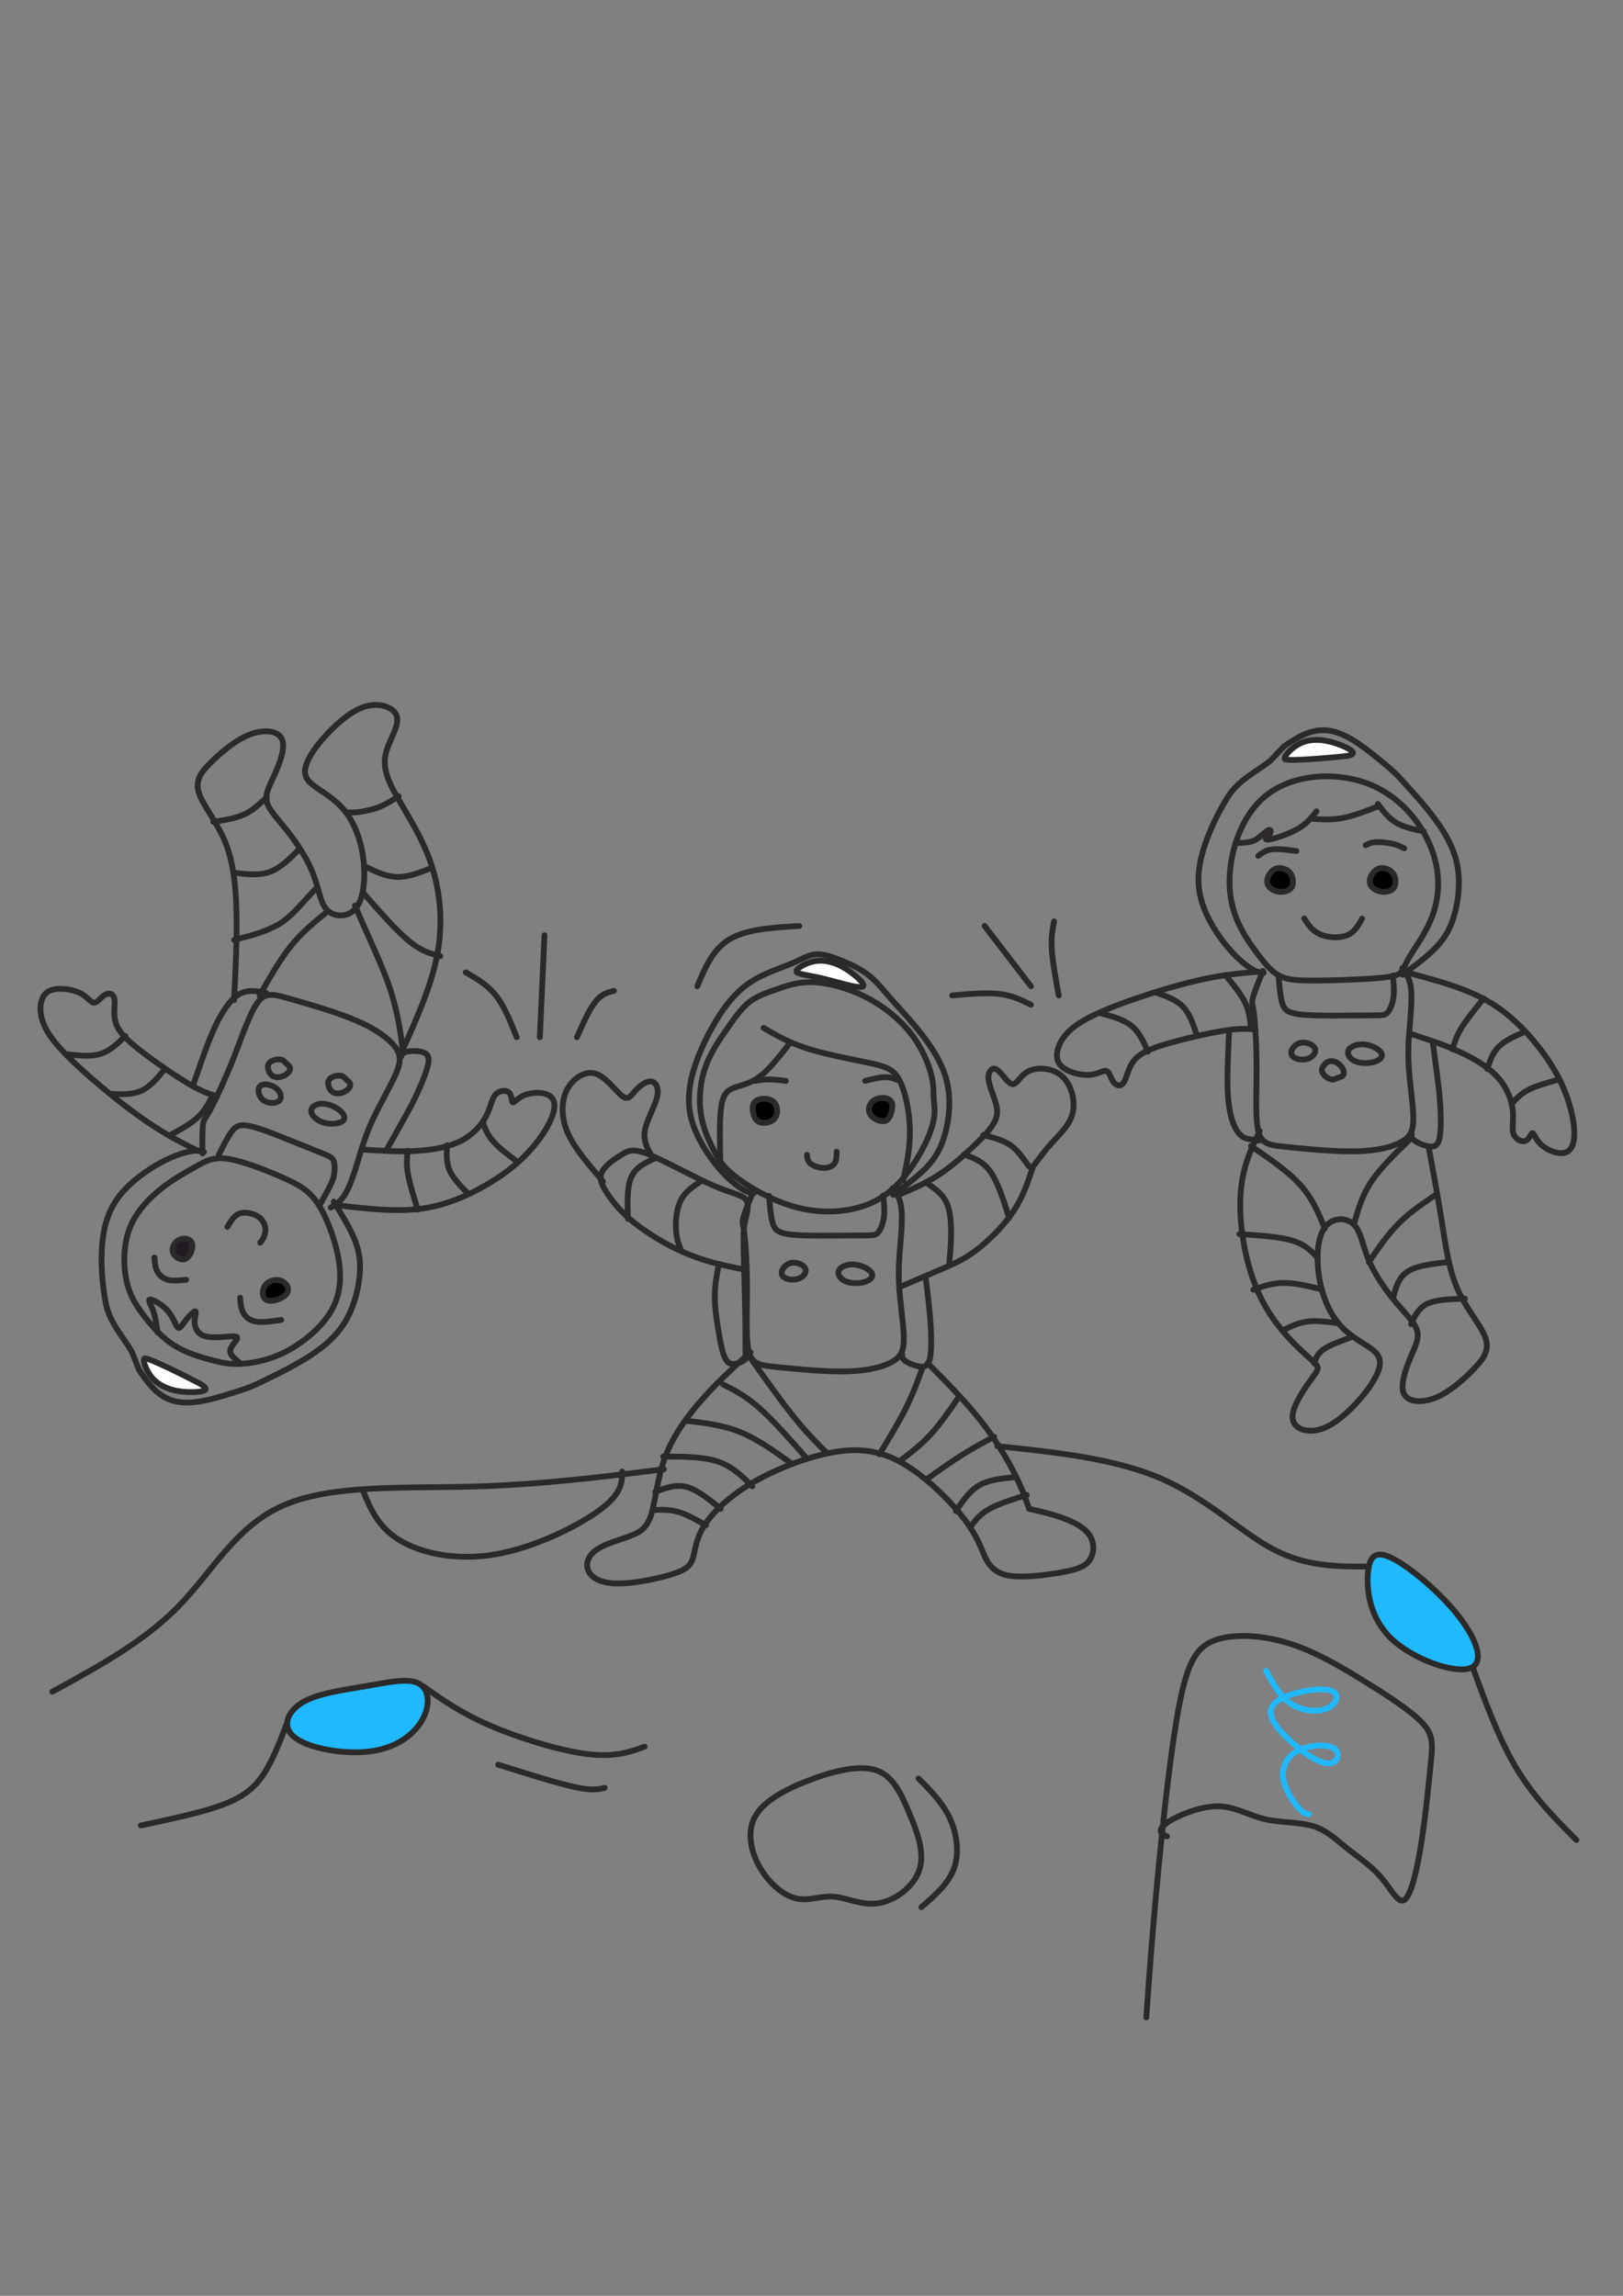<?xml version="1.0" encoding="UTF-8"?>
<!DOCTYPE svg PUBLIC "-//W3C//DTD SVG 1.1//EN" "http://www.w3.org/Graphics/SVG/1.1/DTD/svg11.dtd">
<!-- Creator: CorelDRAW X7 -->
<svg xmlns="http://www.w3.org/2000/svg" xml:space="preserve" width="210mm" height="297mm" version="1.1" style="shape-rendering:geometricPrecision; text-rendering:geometricPrecision; image-rendering:optimizeQuality; fill-rule:evenodd; clip-rule:evenodd"
viewBox="0 0 21000 29700"
 xmlns:xlink="http://www.w3.org/1999/xlink">
 <rect x="0" y="0" width="21000" height="29700" fill="#808080" stroke="none"/>
 <defs>
  <style type="text/css">
   <![CDATA[
    .str0 {stroke:#2B2A29;stroke-width:75;stroke-linecap:round;stroke-linejoin:round}
    .str1 {stroke:#20B9FD;stroke-width:75;stroke-linecap:round;stroke-linejoin:round}
    .fil0 {fill:none}
    .fil4 {fill:#1F1B20}
    .fil3 {fill:black}
    .fil2 {fill:#20B9FD}
    .fil1 {fill:white}
   ]]>
  </style>
 </defs>
 <g id="Слой_x0020_1">
  <g id="_2904596949968">
   <path class="fil0 str0" d="M9758 15433c-35,0 -69,0 -145,-44 -75,-45 -192,-134 -320,-286 -129,-153 -269,-370 -335,-583 -66,-214 -56,-425 13,-664 69,-238 198,-505 331,-711 132,-206 267,-352 433,-455 166,-103 362,-164 501,-223 139,-58 221,-115 322,-122 100,-7 220,36 340,86 121,50 244,107 348,191 105,84 191,195 295,314 105,119 227,244 364,418 138,174 290,395 348,644 59,249 23,525 -40,721 -62,197 -151,313 -265,423 -114,109 -253,212 -391,315"/>
   <path class="fil0 str0" d="M9693 12965c102,-80 223,-121 356,-167 133,-47 279,-99 477,-91 198,8 448,75 677,192 229,117 438,285 584,473 146,187 228,394 264,536 35,143 24,222 31,315 8,93 33,200 -40,406 -73,206 -245,510 -443,707 -198,197 -421,286 -660,321 -240,34 -495,14 -753,-74 -259,-88 -522,-243 -681,-370 -160,-127 -217,-227 -280,-353 -63,-126 -133,-279 -158,-463 -26,-183 -8,-398 59,-589 67,-191 183,-358 283,-501 100,-143 183,-262 284,-342z"/>
   <path class="fil0 str0" d="M9747 15408c-55,137 -111,274 -130,346 -19,72 -1,79 16,225 18,145 34,429 33,730 -1,301 -19,619 25,783 44,163 152,172 388,196 237,23 602,61 883,53 280,-7 474,-60 589,-128 114,-68 148,-151 143,-326 -5,-176 -49,-443 -61,-669 -12,-227 8,-413 22,-584 14,-171 22,-327 3,-435 -18,-108 -63,-168 -108,-228"/>
   <path class="fil0 str0" d="M9951 15470c10,129 20,258 44,344 24,86 62,129 192,150 129,22 351,22 545,21 195,-1 362,-2 462,-3 101,0 136,0 169,-39 33,-38 64,-116 75,-201 10,-86 0,-180 -10,-275"/>
   <path class="fil0 str0" d="M10225 16340c-75,22 -129,104 -105,155 24,52 127,72 201,51 75,-22 122,-86 98,-137 -25,-52 -120,-90 -194,-69z"/>
   <path class="fil0 str0" d="M11065 16360c-92,-11 -182,22 -209,71 -26,48 11,111 81,143 70,32 174,33 248,11 75,-22 120,-66 95,-114 -25,-48 -122,-101 -215,-111z"/>
   <path class="fil0 str0" d="M11642 15451c159,-67 318,-135 472,-232 154,-96 302,-223 435,-346 133,-123 251,-241 308,-339 57,-98 54,-176 24,-274 -29,-99 -84,-218 -91,-304 -7,-86 35,-138 81,-130 45,8 93,76 138,129 44,52 85,90 128,59 44,-31 91,-130 204,-170 114,-41 294,-23 409,86 115,109 165,310 130,465 -36,155 -157,266 -256,374 -100,109 -178,216 -223,277 -46,61 -59,76 -101,25 -41,-52 -111,-170 -212,-246 -101,-75 -233,-108 -365,-141"/>
   <path class="fil0 str0" d="M11658 16642c200,-85 401,-170 561,-240 160,-70 280,-125 432,-244 152,-118 336,-300 460,-485 124,-185 187,-375 250,-564"/>
   <path class="fil0 str0" d="M9645 16427c-166,-33 -333,-66 -503,-118 -169,-51 -342,-121 -518,-217 -176,-96 -355,-217 -488,-333 -133,-117 -219,-228 -283,-327 -64,-98 -105,-184 -65,-269 40,-85 162,-169 254,-225 92,-57 155,-85 367,2 211,87 573,289 820,397 248,107 381,120 426,187 46,67 4,188 -17,290 -21,103 -20,186 -14,428 6,241 17,640 20,888 3,247 -1,343 3,393 4,50 16,55 -25,79 -41,25 -136,70 -197,24 -61,-45 -89,-181 -117,-342 -29,-160 -58,-345 -59,-505 0,-160 26,-294 53,-429"/>
   <path class="fil0 str0" d="M11977 16522c22,182 45,365 59,536 13,172 17,333 7,443 -10,111 -34,170 -100,178 -66,8 -173,-35 -224,-70 -52,-35 -48,-61 -45,-88"/>
   <path class="fil0 str0" d="M13316 19519c-48,-138 -96,-275 -195,-468 -98,-192 -247,-440 -442,-685 -195,-245 -435,-489 -676,-732"/>
   <path class="fil0 str0" d="M9711 17493c-207,186 -414,372 -611,594 -198,221 -385,477 -490,753 -105,276 -128,572 -182,747 -54,176 -139,232 -271,282 -131,51 -309,96 -421,168 -113,72 -160,171 -131,263 29,91 133,175 351,184 218,9 550,-58 741,-119 191,-60 241,-116 270,-212 28,-96 35,-232 133,-396 98,-165 288,-358 562,-531 275,-172 634,-324 969,-407 335,-82 645,-94 973,70 328,164 674,506 865,753 191,247 226,400 285,518 60,118 144,200 317,226 174,25 436,-7 629,-39 194,-33 318,-65 386,-148 69,-84 81,-217 23,-320 -59,-104 -188,-177 -332,-232 -144,-55 -303,-92 -461,-128"/>
   <path class="fil0 str0" d="M8434 14958c-57,-99 -114,-199 -90,-334 24,-136 129,-308 158,-432 29,-123 -17,-197 -81,-202 -63,-5 -145,59 -202,122 -57,64 -89,127 -169,67 -79,-60 -206,-243 -340,-288 -135,-44 -277,51 -354,172 -77,121 -88,269 -67,403 22,133 78,253 169,387 91,134 218,282 344,431"/>
   <path class="fil0 str0" d="M8445 19536c106,-6 212,-11 327,22 115,32 239,103 362,174"/>
   <path class="fil0 str0" d="M12557 19751c60,-80 120,-160 241,-228 121,-69 304,-126 487,-183"/>
   <path class="fil0 str0" d="M8479 19300c131,-51 262,-101 403,-65 141,37 292,160 443,284"/>
   <path class="fil0 str0" d="M8581 18843c256,0 513,0 705,64 192,64 320,193 448,321"/>
   <path class="fil0 str0" d="M8873 18379c239,28 477,55 706,148 229,93 448,252 668,410"/>
   <path class="fil0 str0" d="M12368 19549c88,-130 176,-261 302,-334 127,-73 293,-89 459,-105"/>
   <path class="fil0 str0" d="M9718 17579c194,273 388,546 549,746 161,201 289,329 417,457"/>
   <path class="fil0 str0" d="M11931 17709c-59,163 -119,326 -211,510 -92,184 -217,390 -342,595"/>
   <path class="fil0 str0" d="M11660 18888c131,-100 261,-199 386,-336 124,-136 243,-310 362,-483"/>
   <path class="fil0 str0" d="M9355 17910c144,72 288,144 469,304 181,160 399,408 617,656"/>
   <path class="fil0 str0" d="M11999 19129c155,-110 311,-220 455,-311 144,-90 277,-161 409,-232"/>
   <path class="fil0 str0" d="M12475 14936c121,43 243,85 340,222 97,136 169,367 242,597"/>
   <path class="fil0 str0" d="M11976 15295c109,72 218,144 274,271 56,127 59,308 55,445 -3,137 -13,230 -23,323"/>
   <path class="fil0 str0" d="M8462 14990c-119,56 -239,111 -295,241 -56,129 -49,333 -42,537"/>
   <path class="fil0 str0" d="M9072 15280c-104,68 -208,137 -265,252 -58,115 -68,278 -59,392 9,115 37,181 65,248"/>
   <path class="fil1 str0" d="M10305 12567c6,34 117,41 278,77 160,35 370,100 481,119 112,19 126,-6 91,-53 -34,-47 -118,-116 -194,-166 -77,-50 -147,-82 -223,-100 -75,-19 -156,-24 -247,3 -91,27 -191,87 -186,120z"/>
   <path class="fil0 str0" d="M16351 12586c-34,0 -69,0 -144,-45 -76,-44 -192,-133 -321,-286 -128,-152 -269,-369 -334,-583 -66,-213 -57,-424 13,-663 69,-238 198,-505 330,-711 134,-208 355,-311 537,-452 20,-15 168,-180 188,-195 408,-286 645,-293 1145,109 104,84 266,210 370,329 104,118 226,244 364,418 137,173 290,395 348,644 58,248 22,525 -40,721 -63,197 -152,313 -265,423 -114,109 -253,212 -392,315"/>
   <path class="fil0 str0" d="M16341 12561c-56,137 -111,274 -130,346 -19,72 -1,79 16,225 17,145 33,429 32,730 -1,301 -19,619 25,783 45,163 152,172 389,195 236,24 602,61 882,54 280,-7 475,-60 589,-128 114,-68 148,-151 143,-326 -5,-176 -49,-443 -61,-670 -12,-226 8,-412 22,-583 14,-171 22,-327 4,-435 -19,-108 -64,-168 -109,-228"/>
   <path class="fil0 str0" d="M16544 12623c10,129 20,258 44,344 24,86 62,129 192,150 130,22 352,22 546,21 194,-1 361,-2 462,-3 101,-1 135,0 168,-39 33,-38 65,-116 75,-202 11,-85 1,-180 -10,-274"/>
   <path class="fil0 str0" d="M16818 13493c-75,22 -129,104 -104,155 24,51 126,72 201,51 74,-22 121,-86 97,-138 -24,-51 -119,-90 -194,-68z"/>
   <path class="fil0 str0" d="M17659 13512c-93,-10 -183,23 -209,71 -26,48 10,112 80,144 70,32 174,32 249,11 74,-22 120,-66 95,-114 -26,-49 -122,-102 -215,-112z"/>
   <path class="fil0 str0" d="M18540 13495c23,182 76,545 89,716 14,172 18,333 7,443 -10,110 -34,170 -99,178 -66,8 -173,-36 -225,-70 -51,-35 -48,-62 -44,-88"/>
   <path class="fil1 str0" d="M16624 9819c19,38 696,-26 783,-37 112,-14 118,-43 71,-77 -47,-35 -146,-76 -234,-101 -88,-25 -165,-35 -243,-31 -77,5 -156,24 -235,77 -79,53 -157,139 -142,169z"/>
   <path class="fil0 str0" d="M17113 13808c-27,48 10,112 80,144 70,32 77,2 151,-20 147,-42 -108,-348 -231,-124z"/>
   <path class="fil0 str0" d="M16276 12571c-230,20 -459,40 -759,108 -300,67 -669,182 -964,289 -295,108 -515,208 -654,315 -140,107 -200,222 -218,317 -17,95 8,170 93,225 85,55 229,90 334,80 105,-10 170,-65 210,-50 40,15 55,100 92,147 38,48 98,58 135,-5 38,-62 53,-197 143,-294 90,-98 254,-158 482,-220 227,-63 517,-128 707,-155 189,-28 279,-18 369,-8"/>
   <path class="fil0 str0" d="M18224 12586c260,70 520,140 750,232 229,93 429,208 636,400 208,192 422,462 560,729 137,268 197,532 200,705 2,172 -53,252 -143,264 -90,13 -215,-42 -287,-109 -72,-68 -92,-148 -112,-148 -20,0 -40,80 -90,100 -50,20 -130,-20 -155,-92 -25,-73 5,-178 -10,-310 -15,-132 -75,-292 -200,-427 -125,-135 -315,-245 -509,-332 -195,-88 -395,-153 -595,-218"/>
   <path class="fil0 str0" d="M15902 13365c-5,110 -10,220 -15,368 -5,147 -10,332 7,504 18,172 57,332 135,423 77,92 151,73 266,95"/>
   <path class="fil0 str0" d="M14253 13111c145,40 290,80 390,162 100,82 155,207 210,332"/>
   <path class="fil0 str0" d="M14957 12841c130,45 260,90 348,180 87,90 132,225 177,359"/>
   <path class="fil0 str0" d="M15857 12616c99,120 199,240 254,355 55,115 65,225 75,334"/>
   <path class="fil0 str0" d="M19573 14265c55,-60 110,-120 210,-170 100,-50 244,-90 389,-130"/>
   <path class="fil0 str0" d="M19243 13830c35,-105 70,-210 150,-290 80,-80 205,-135 330,-190"/>
   <path class="fil0 str0" d="M18794 13575c25,-85 50,-170 117,-279 68,-110 177,-245 287,-380"/>
   <path class="fil0 str0" d="M16299 14632c-118,244 -235,489 -250,869 -15,379 72,894 261,1281 188,387 478,647 623,777 145,130 145,130 56,252 -88,122 -266,367 -265,520 2,152 182,212 360,159 179,-52 356,-217 485,-359 128,-143 208,-263 253,-367 45,-105 55,-195 -35,-280 -90,-85 -280,-165 -424,-315 -145,-150 -245,-369 -289,-617 -45,-248 -34,-524 61,-664 95,-140 274,-144 373,-56 99,88 119,268 197,457 78,190 215,388 344,544 129,155 251,268 285,374 34,106 -21,206 -85,358 -63,152 -136,357 -83,466 53,110 232,123 411,50 179,-73 359,-232 489,-367 130,-135 210,-245 155,-405 -55,-160 -245,-370 -361,-630 -115,-260 -156,-571 -206,-886 -50,-315 -109,-633 -168,-952"/>
   <path class="fil0 str0" d="M17007 17640c17,-62 35,-125 116,-182 81,-58 226,-110 371,-163"/>
   <path class="fil0 str0" d="M18258 17130c47,-104 95,-209 211,-264 116,-55 301,-60 486,-65"/>
   <path class="fil0 str0" d="M17524 15819c50,-177 100,-354 223,-538 124,-184 321,-373 518,-563"/>
   <path class="fil0 str0" d="M16186 14826c241,164 482,328 641,506 160,178 237,370 315,562"/>
   <path class="fil0 str0" d="M16036 15965c259,17 517,33 687,85 169,51 249,139 329,226"/>
   <path class="fil0 str0" d="M16216 16685c124,-44 247,-88 395,-88 148,-1 321,41 493,84"/>
   <path class="fil0 str0" d="M16595 17213c100,-50 199,-100 316,-116 116,-16 248,1 380,18"/>
   <path class="fil0 str0" d="M18026 16786c35,-130 70,-260 186,-336 116,-76 313,-99 511,-121"/>
   <path class="fil0 str0" d="M17711 16329c120,-178 240,-355 387,-502 147,-148 322,-265 497,-382"/>
   <path class="fil0 str0" d="M2638 14903c-32,-13 -64,-26 -151,-12 -87,13 -227,53 -403,147 -176,95 -387,244 -527,418 -140,175 -209,374 -233,621 -24,248 -2,543 45,783 47,243 215,421 332,619 13,21 89,229 103,250 273,417 491,511 1103,322 128,-39 325,-97 466,-169 140,-71 300,-143 492,-254 192,-110 416,-260 562,-469 146,-210 214,-480 229,-686 14,-205 -25,-346 -90,-490 -66,-144 -157,-291 -248,-438"/>
   <path class="fil0 str0" d="M2619 14922c-1,-148 -2,-295 7,-369 9,-74 28,-74 98,-203 69,-129 189,-387 300,-667 110,-280 210,-582 312,-718 102,-136 205,-104 433,-39 229,66 582,166 840,277 258,110 419,231 500,336 81,106 82,195 12,356 -69,161 -209,394 -303,600 -95,206 -145,386 -195,550 -50,164 -101,312 -158,406 -57,93 -121,132 -185,171"/>
   <path class="fil0 str0" d="M2831 14940c57,-116 114,-232 168,-303 54,-71 105,-97 234,-70 128,28 334,110 514,183 181,72 335,135 429,173 93,38 125,51 142,99 16,48 17,131 -5,215 -22,83 -121,249 -165,333"/>
   <path class="fil0 str0" d="M3407 14232c-62,-47 -82,-143 -40,-182 41,-39 144,-21 205,27 62,48 82,125 40,163 -41,39 -144,40 -205,-8z"/>
   <path class="fil0 str0" d="M4195 14525c-90,-25 -161,-89 -168,-143 -7,-55 51,-100 128,-104 77,-4 173,34 235,82 61,48 87,105 46,141 -42,35 -151,49 -241,24z"/>
   <path class="fil0 str0" d="M5007 14867c89,-161 272,-478 348,-633 76,-155 139,-303 170,-409 32,-106 31,-170 -27,-202 -58,-32 -173,-31 -234,-18 -61,14 -67,39 -74,65"/>
   <path class="fil1 str0" d="M1869 17574c31,-27 638,282 714,324 99,55 94,84 38,98 -57,15 -164,17 -256,8 -91,-9 -165,-29 -236,-62 -71,-33 -137,-79 -190,-157 -54,-79 -95,-188 -70,-211z"/>
   <path class="fil0 str0" d="M3467 13809c-7,-55 51,-100 128,-104 77,-4 72,26 133,74 121,93 -229,284 -261,30z"/>
   <path class="fil0 str0" d="M2563 14889c-207,-104 -413,-207 -666,-381 -254,-173 -555,-416 -789,-625 -234,-209 -402,-383 -492,-534 -90,-152 -104,-280 -85,-375 19,-95 70,-155 169,-175 99,-19 247,2 341,50 93,48 133,123 176,123 43,1 88,-72 140,-102 53,-31 112,-18 124,54 12,72 -24,203 23,327 48,123 179,240 367,382 188,142 433,309 600,405 166,96 253,119 340,143"/>
   <path class="fil0 str0" d="M4378 15594c268,31 535,62 782,61 248,-1 476,-34 740,-136 264,-102 563,-273 789,-471 226,-197 380,-421 446,-580 66,-160 44,-254 -35,-299 -78,-45 -215,-40 -307,-4 -92,36 -140,103 -159,95 -18,-7 -8,-89 -47,-126 -39,-37 -128,-29 -178,29 -50,58 -60,167 -123,284 -63,118 -178,244 -344,323 -166,79 -383,111 -596,121 -213,9 -423,-5 -633,-18"/>
   <path class="fil0 str0" d="M2508 14012c36,-104 72,-208 121,-346 50,-139 114,-313 194,-466 80,-154 176,-288 281,-344 106,-56 221,-35 336,-13"/>
   <path class="fil0 str0" d="M1437 14151c137,6 274,12 389,-39 114,-51 206,-160 297,-269"/>
   <path class="fil0 str0" d="M2189 14692c137,-75 274,-149 368,-236 93,-86 143,-184 193,-283"/>
   <path class="fil0 str0" d="M6252 14533c29,76 57,152 132,235 74,84 194,174 314,265"/>
   <path class="fil0 str0" d="M5785 14815c-7,110 -13,221 32,325 45,103 140,201 236,298"/>
   <path class="fil0 str0" d="M5273 14886c-8,88 -16,176 6,303 22,127 74,293 126,459"/>
   <path class="fil0 str0" d="M5217 13568c190,-426 380,-851 450,-1270 70,-420 20,-834 -115,-1196 -135,-361 -355,-671 -470,-896 -115,-225 -125,-365 -74,-515 50,-150 160,-311 126,-425 -33,-113 -211,-178 -391,-131 -180,47 -362,207 -495,345 -133,139 -216,256 -264,360 -49,103 -61,193 26,281 88,87 275,173 415,327 141,154 234,376 271,625 37,250 18,525 -81,662 -99,137 -278,135 -375,45 -96,-91 -111,-272 -183,-463 -73,-192 -203,-394 -328,-553 -124,-159 -243,-275 -274,-383 -30,-107 28,-205 96,-355 68,-151 146,-353 97,-464 -50,-111 -228,-130 -410,-62 -181,68 -365,222 -499,353 -134,131 -217,238 -167,400 50,161 234,377 342,640 107,264 139,576 146,925 7,349 -12,735 -31,1120"/>
   <path class="fil0 str0" d="M4228 11799c-160,130 -320,260 -465,440 -144,180 -274,410 -404,639"/>
   <path class="fil0 str0" d="M4593 11715c160,379 374,814 469,1123 95,310 125,550 155,790"/>
   <path class="fil0 str0" d="M2759 10631c140,-20 280,-40 400,-95 120,-55 192,-131 292,-221"/>
   <path class="fil0 str0" d="M4476 10508c140,10 212,-7 336,-37 125,-30 235,-100 345,-170"/>
   <path class="fil0 str0" d="M3029 11290c160,20 320,40 460,-10 140,-50 259,-170 379,-290"/>
   <path class="fil0 str0" d="M4708 11200c139,70 279,140 424,145 145,5 295,-55 445,-115"/>
   <path class="fil0 str0" d="M4708 11560c209,239 419,479 584,614 165,135 285,165 405,195"/>
   <path class="fil0 str0" d="M4092 11491c-150,150 -314,368 -488,468 -175,100 -375,150 -575,200"/>
   <path class="fil0 str0" d="M4246 14018c-6,-54 51,-99 128,-103 77,-4 72,26 133,73 121,94 -229,285 -261,30z"/>
   <path class="fil0 str0" d="M677 21885c591,-323 1183,-645 1629,-1101 446,-455 746,-1045 1369,-1313 623,-269 1570,-216 2442,-240 873,-24 1673,-124 2472,-224"/>
   <path class="fil0 str0" d="M12904 18708c760,80 1519,160 2118,419 600,260 1039,700 1459,919 420,220 819,220 1219,220"/>
   <path class="fil0 str0" d="M19018 21465c180,499 360,999 590,1389 230,389 509,669 789,949"/>
   <path class="fil2 str0" d="M18879 20915c-240,-309 -620,-629 -850,-749 -229,-120 -309,-40 -329,180 -20,220 20,579 299,849 280,270 800,450 1009,390 210,-60 110,-360 -129,-670z"/>
   <path class="fil2 str0" d="M3823 22484c190,140 650,220 989,170 340,-50 560,-230 660,-420 100,-190 80,-389 -60,-459 -140,-70 -400,-10 -689,40 -290,50 -610,90 -810,209 -199,120 -279,320 -90,460z"/>
   <path class="fil0 str0" d="M3711 22297c-80,209 -160,419 -262,594 -103,175 -227,315 -502,430 -275,115 -700,204 -1124,294"/>
   <path class="fil0 str0" d="M5479 21817c240,170 480,340 859,505 380,164 900,324 1257,369 357,45 552,-25 746,-95"/>
   <path class="fil0 str0" d="M9839 24170c-119,-202 -179,-457 -75,-659 105,-202 375,-352 682,-472 307,-120 652,-210 877,-142 224,67 329,292 434,539 105,247 210,517 142,742 -67,224 -307,404 -524,442 -217,37 -412,-68 -584,-83 -173,-15 -322,60 -487,23 -165,-38 -345,-188 -465,-390z"/>
   <path class="fil0 str0" d="M9023 12759c100,-240 200,-480 420,-610 220,-130 559,-150 899,-170"/>
   <path class="fil0 str0" d="M13699 12878c-40,-219 -80,-439 -90,-599 -10,-160 10,-260 30,-360"/>
   <path class="fil0 str0" d="M12320 12878c220,-20 440,-40 609,-20 170,20 290,80 410,140"/>
   <path class="fil0 str0" d="M12740 11979c199,260 399,520 599,780"/>
   <path class="fil0 str0" d="M6686 13418c-80,-200 -160,-400 -270,-540 -110,-139 -250,-219 -390,-299"/>
   <path class="fil0 str0" d="M7465 13418c80,-180 160,-360 240,-460 80,-100 159,-120 239,-140"/>
   <path class="fil0 str0" d="M6985 13418c20,-440 40,-879 60,-1319"/>
   <path class="fil0 str0" d="M6446 22829c379,119 759,239 989,289 230,50 310,30 389,10"/>
   <path class="fil0 str0" d="M11885 23008c154,154 307,307 402,508 94,201 130,449 59,650 -71,200 -248,354 -425,507"/>
   <path class="fil0 str0" d="M14832 26098c37,-518 73,-1035 143,-1770 69,-735 172,-1687 281,-2259 110,-572 227,-764 466,-851 240,-86 601,-68 948,39 347,108 680,304 993,499 314,194 607,386 748,541 140,154 126,271 100,533 -27,262 -66,668 -123,1025 -57,357 -132,664 -214,722 -82,58 -170,-134 -300,-286 -129,-152 -299,-264 -444,-379 -144,-116 -263,-235 -442,-289 -179,-54 -417,-42 -621,-89 -204,-48 -374,-154 -574,-166 -200,-11 -431,73 -574,143 -142,70 -196,127 -201,166 -4,39 41,60 63,71 23,10 23,10 12,5 -12,-5 -34,-16 -57,-26"/>
   <path class="fil0 str0" d="M4693 19277c99,240 199,480 479,649 280,170 739,270 1249,180 509,-90 1069,-369 1349,-579 279,-210 279,-350 279,-490"/>
   <path class="fil0 str1" d="M16381 21615c93,170 185,340 332,432 147,93 348,109 472,47 123,-62 169,-201 0,-232 -170,-31 -557,46 -688,170 -131,124 -8,294 162,456 170,162 386,317 518,324 131,8 177,-131 85,-193 -93,-62 -325,-46 -471,31 -147,77 -209,216 -186,363 23,147 131,301 201,379 69,77 100,77 116,77 15,0 15,0 15,0"/>
   <path class="fil0 str0" d="M882 13640c149,16 299,33 422,-7 123,-40 220,-135 318,-231"/>
   <path class="fil0 str0" d="M16543 12617c-97,-55 -181,-152 -311,-331 -130,-179 -306,-439 -322,-825 -15,-385 130,-897 472,-1170 342,-274 880,-309 1288,-164 408,146 685,472 824,785 139,313 139,613 64,863 -75,249 -225,447 -304,575 -79,128 -88,185 -124,225 -35,40 -97,62 -313,79 -216,18 -586,31 -826,31 -241,0 -351,-13 -448,-68z"/>
   <path class="fil0 str0" d="M16875 11881c51,80 102,160 203,205 100,45 250,54 350,14 99,-40 147,-128 196,-216"/>
   <path class="fil0 str0" d="M17034 10496c-57,73 -114,146 -213,209 -100,63 -241,115 -328,139 -86,24 -118,20 -115,4 4,-16 42,-44 57,-70 15,-26 6,-51 -24,-39 -29,13 -80,63 -122,96 -42,33 -76,49 -125,58 -49,9 -113,12 -177,14"/>
   <path class="fil0 str0" d="M16972 10592c126,9 251,18 396,-9 145,-27 309,-91 473,-155"/>
   <path class="fil0 str0" d="M17828 10401c68,91 136,182 236,241 99,60 229,87 359,114"/>
   <path class="fil3 str0" d="M17723 11409c5,62 63,107 127,122 63,16 132,2 168,-28 37,-29 41,-75 37,-118 -5,-44 -19,-85 -60,-117 -41,-31 -109,-54 -168,-27 -59,28 -108,107 -104,168z"/>
   <path class="fil0 str0" d="M17670 10934c34,-18 69,-36 133,-40 63,-3 157,8 223,24 66,16 105,37 144,57"/>
   <path class="fil0 str0" d="M16281 11071c48,-36 96,-73 178,-83 82,-10 199,6 315,22"/>
   <path class="fil0 str0" d="M9880 13298c165,96 329,192 575,269 246,78 575,137 789,183 215,46 315,77 393,223 77,146 132,406 136,641 5,235 -41,445 -86,655"/>
   <path class="fil0 str0" d="M10223 13490c-142,182 -283,365 -422,458 -140,94 -276,98 -359,151 -82,52 -109,153 -120,312 -12,160 -7,379 -3,598"/>
   <path class="fil3 str0" d="M11283 14256c-39,41 -57,110 -20,164 36,55 127,96 184,83 57,-14 80,-83 91,-135 12,-52 12,-89 -6,-116 -19,-28 -55,-46 -103,-48 -48,-2 -107,11 -146,52z"/>
   <path class="fil3 str0" d="M9744 14386c9,53 31,112 88,133 58,20 149,2 192,-51 43,-52 39,-139 7,-189 -32,-50 -91,-64 -144,-64 -52,0 -98,14 -123,44 -25,29 -30,75 -20,127z"/>
   <path class="fil0 str0" d="M10441 14940c5,42 10,83 48,115 39,31 112,54 174,54 61,0 111,-23 137,-61 25,-39 25,-94 25,-149"/>
   <path class="fil0 str0" d="M2256 17406c-160,-100 -287,-246 -392,-383 -105,-137 -187,-265 -228,-461 -42,-196 -42,-461 45,-680 87,-219 260,-392 424,-520 165,-127 320,-209 443,-278 123,-68 214,-123 410,-91 196,32 498,150 712,246 214,96 342,169 461,361 118,191 228,501 260,761 32,260 -14,470 -146,662 -133,191 -352,365 -561,470 -210,105 -411,141 -557,150 -146,9 -237,-9 -378,-45 -142,-37 -333,-92 -493,-192z"/>
   <path class="fil3 str0" d="M16396 11409c4,62 63,107 126,122 64,16 132,2 169,-28 36,-29 41,-75 36,-118 -4,-44 -18,-85 -59,-117 -41,-31 -110,-54 -169,-27 -58,28 -108,107 -103,168z"/>
   <path class="fil0 str0" d="M11194 13983c91,-23 183,-46 251,-48 68,-3 114,16 160,34"/>
   <path class="fil0 str0" d="M9771 13983c55,-10 109,-19 176,-19 66,0 143,9 221,19"/>
   <path class="fil0 str0" d="M2039 17239c-13,-100 -27,-200 -57,-282 -29,-82 -75,-146 -39,-146 37,0 156,64 228,148 73,84 101,189 128,214 28,25 55,-29 101,-89 45,-59 109,-123 127,-121 19,3 -9,71 -9,137 0,66 28,130 85,165 57,34 143,38 234,34 92,-5 187,-18 219,-7 32,11 0,48 -29,87 -30,38 -57,79 -46,120 12,42 62,83 112,124"/>
   <path class="fil3 str0" d="M3428 16633c-43,64 -39,164 32,189 71,25 208,-25 251,-89 43,-64 -7,-141 -78,-166 -70,-25 -161,2 -205,66z"/>
   <path class="fil4 str0" d="M2238 16202c20,61 102,111 164,82 61,-30 102,-139 82,-201 -21,-61 -103,-75 -164,-45 -62,29 -103,102 -82,164z"/>
   <path class="fil0 str0" d="M2942 15871c37,-59 73,-119 117,-151 43,-31 93,-36 146,-29 52,7 107,25 148,57 41,32 68,77 77,123 10,46 0,91 -13,125 -14,35 -32,57 -50,80"/>
   <path class="fil0 str0" d="M1998 16268c5,64 9,128 37,180 27,52 77,94 143,110 66,15 149,6 231,-3"/>
   <path class="fil0 str0" d="M3107 16788c4,64 9,128 36,185 27,57 78,107 164,123 87,16 210,-3 333,-21"/>
  </g>
 </g>
</svg>
